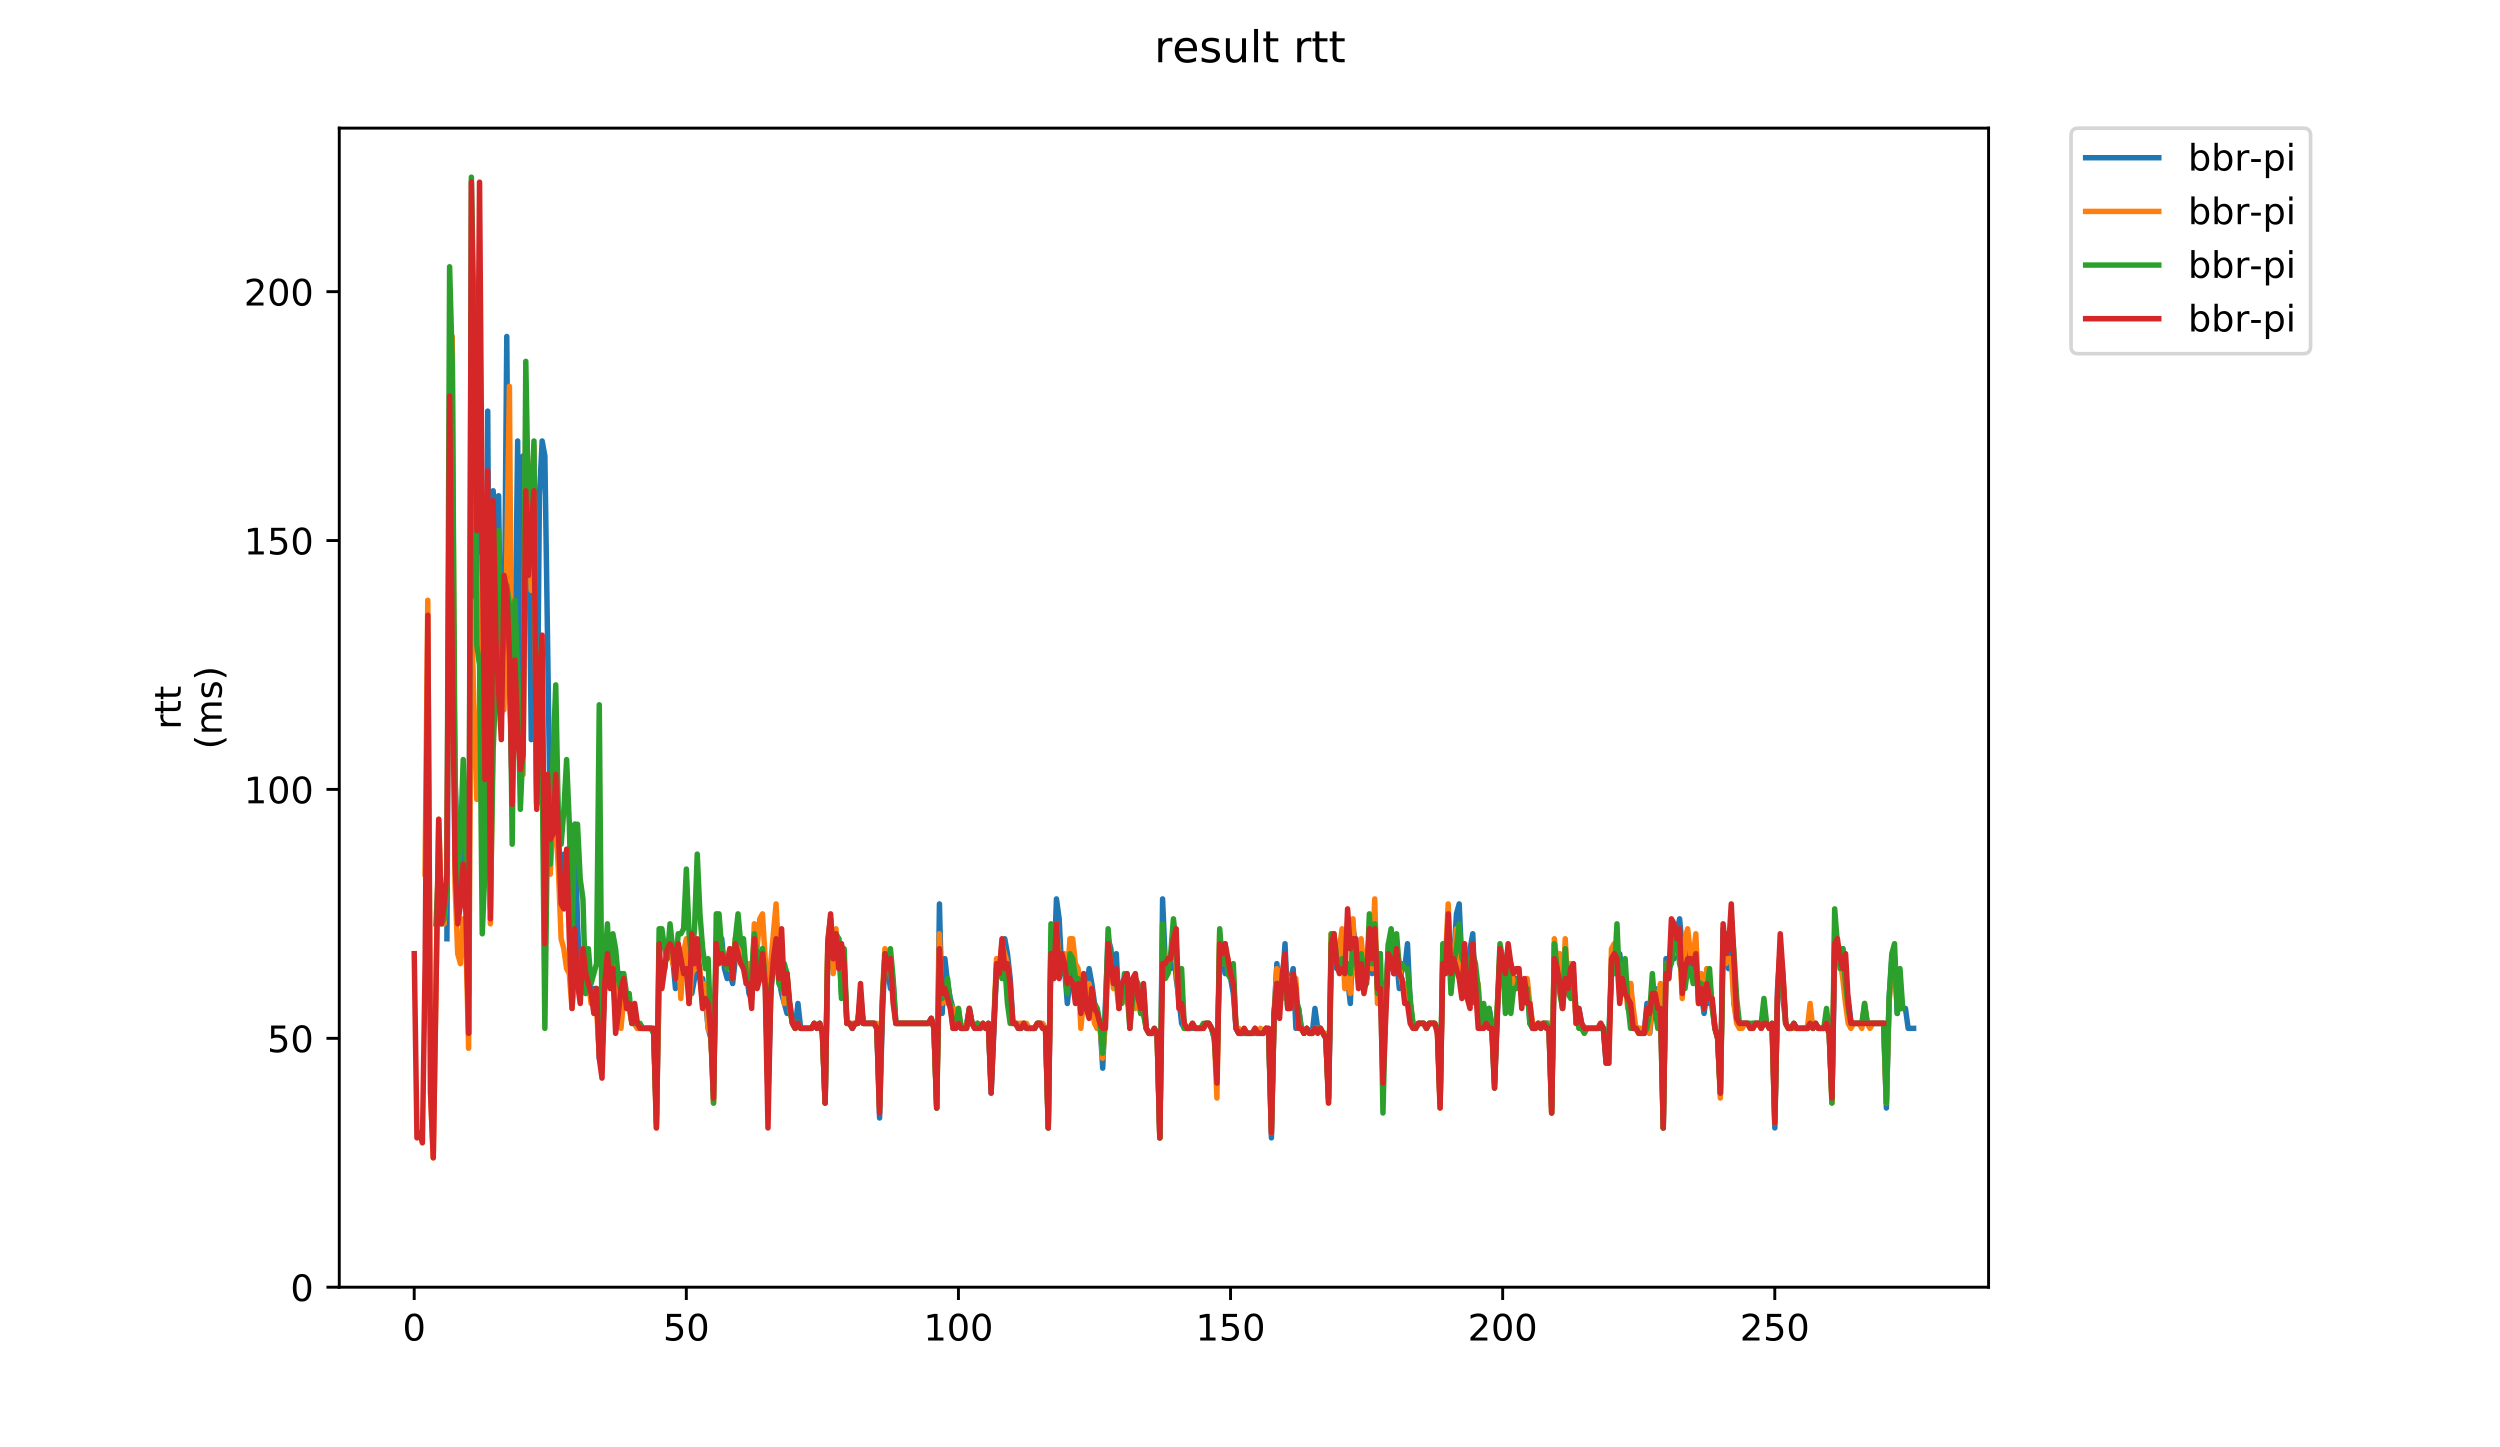 <?xml version="1.0" encoding="utf-8" standalone="no"?>
<!DOCTYPE svg PUBLIC "-//W3C//DTD SVG 1.1//EN"
  "http://www.w3.org/Graphics/SVG/1.1/DTD/svg11.dtd">
<!-- Created with matplotlib (https://matplotlib.org/) -->
<svg height="396pt" version="1.1" viewBox="0 0 684 396" width="684pt" xmlns="http://www.w3.org/2000/svg" xmlns:xlink="http://www.w3.org/1999/xlink">
 <defs>
  <style type="text/css">
*{stroke-linecap:butt;stroke-linejoin:round;}
  </style>
 </defs>
 <g id="figure_1">
  <g id="patch_1">
   <path d="M 0 396 
L 684 396 
L 684 0 
L 0 0 
z
" style="fill:#ffffff;"/>
  </g>
  <g id="axes_1">
   <g id="patch_2">
    <path d="M 92.824 352.174 
L 544.074 352.174 
L 544.074 35.062 
L 92.824 35.062 
z
" style="fill:#ffffff;"/>
   </g>
   <g id="matplotlib.axis_1">
    <g id="xtick_1">
     <g id="line2d_1">
      <defs>
       <path d="M 0 0 
L 0 3.5 
" id="m6b2b9bc049" style="stroke:#000000;stroke-width:0.8;"/>
      </defs>
      <g>
       <use style="stroke:#000000;stroke-width:0.8;" x="113.328" xlink:href="#m6b2b9bc049" y="352.174"/>
      </g>
     </g>
     <g id="text_1">
      <!-- 0 -->
      <defs>
       <path d="M 31.781 66.406 
Q 24.172 66.406 20.328 58.906 
Q 16.5 51.422 16.5 36.375 
Q 16.5 21.391 20.328 13.891 
Q 24.172 6.391 31.781 6.391 
Q 39.453 6.391 43.281 13.891 
Q 47.125 21.391 47.125 36.375 
Q 47.125 51.422 43.281 58.906 
Q 39.453 66.406 31.781 66.406 
z
M 31.781 74.219 
Q 44.047 74.219 50.516 64.516 
Q 56.984 54.828 56.984 36.375 
Q 56.984 17.969 50.516 8.266 
Q 44.047 -1.422 31.781 -1.422 
Q 19.531 -1.422 13.062 8.266 
Q 6.594 17.969 6.594 36.375 
Q 6.594 54.828 13.062 64.516 
Q 19.531 74.219 31.781 74.219 
z
" id="DejaVuSans-48"/>
      </defs>
      <g transform="translate(110.147 366.773)scale(0.1 -0.1)">
       <use xlink:href="#DejaVuSans-48"/>
      </g>
     </g>
    </g>
    <g id="xtick_2">
     <g id="line2d_2">
      <g>
       <use style="stroke:#000000;stroke-width:0.8;" x="187.778" xlink:href="#m6b2b9bc049" y="352.174"/>
      </g>
     </g>
     <g id="text_2">
      <!-- 50 -->
      <defs>
       <path d="M 10.797 72.906 
L 49.516 72.906 
L 49.516 64.594 
L 19.828 64.594 
L 19.828 46.734 
Q 21.969 47.469 24.109 47.828 
Q 26.266 48.188 28.422 48.188 
Q 40.625 48.188 47.75 41.5 
Q 54.891 34.812 54.891 23.391 
Q 54.891 11.625 47.562 5.094 
Q 40.234 -1.422 26.906 -1.422 
Q 22.312 -1.422 17.547 -0.641 
Q 12.797 0.141 7.719 1.703 
L 7.719 11.625 
Q 12.109 9.234 16.797 8.062 
Q 21.484 6.891 26.703 6.891 
Q 35.156 6.891 40.078 11.328 
Q 45.016 15.766 45.016 23.391 
Q 45.016 31 40.078 35.438 
Q 35.156 39.891 26.703 39.891 
Q 22.75 39.891 18.812 39.016 
Q 14.891 38.141 10.797 36.281 
z
" id="DejaVuSans-53"/>
      </defs>
      <g transform="translate(181.416 366.773)scale(0.1 -0.1)">
       <use xlink:href="#DejaVuSans-53"/>
       <use x="63.623" xlink:href="#DejaVuSans-48"/>
      </g>
     </g>
    </g>
    <g id="xtick_3">
     <g id="line2d_3">
      <g>
       <use style="stroke:#000000;stroke-width:0.8;" x="262.229" xlink:href="#m6b2b9bc049" y="352.174"/>
      </g>
     </g>
     <g id="text_3">
      <!-- 100 -->
      <defs>
       <path d="M 12.406 8.297 
L 28.516 8.297 
L 28.516 63.922 
L 10.984 60.406 
L 10.984 69.391 
L 28.422 72.906 
L 38.281 72.906 
L 38.281 8.297 
L 54.391 8.297 
L 54.391 0 
L 12.406 0 
z
" id="DejaVuSans-49"/>
      </defs>
      <g transform="translate(252.685 366.773)scale(0.1 -0.1)">
       <use xlink:href="#DejaVuSans-49"/>
       <use x="63.623" xlink:href="#DejaVuSans-48"/>
       <use x="127.246" xlink:href="#DejaVuSans-48"/>
      </g>
     </g>
    </g>
    <g id="xtick_4">
     <g id="line2d_4">
      <g>
       <use style="stroke:#000000;stroke-width:0.8;" x="336.68" xlink:href="#m6b2b9bc049" y="352.174"/>
      </g>
     </g>
     <g id="text_4">
      <!-- 150 -->
      <g transform="translate(327.136 366.773)scale(0.1 -0.1)">
       <use xlink:href="#DejaVuSans-49"/>
       <use x="63.623" xlink:href="#DejaVuSans-53"/>
       <use x="127.246" xlink:href="#DejaVuSans-48"/>
      </g>
     </g>
    </g>
    <g id="xtick_5">
     <g id="line2d_5">
      <g>
       <use style="stroke:#000000;stroke-width:0.8;" x="411.13" xlink:href="#m6b2b9bc049" y="352.174"/>
      </g>
     </g>
     <g id="text_5">
      <!-- 200 -->
      <defs>
       <path d="M 19.188 8.297 
L 53.609 8.297 
L 53.609 0 
L 7.328 0 
L 7.328 8.297 
Q 12.938 14.109 22.625 23.891 
Q 32.328 33.688 34.812 36.531 
Q 39.547 41.844 41.422 45.531 
Q 43.312 49.219 43.312 52.781 
Q 43.312 58.594 39.234 62.25 
Q 35.156 65.922 28.609 65.922 
Q 23.969 65.922 18.812 64.312 
Q 13.672 62.703 7.812 59.422 
L 7.812 69.391 
Q 13.766 71.781 18.938 73 
Q 24.125 74.219 28.422 74.219 
Q 39.75 74.219 46.484 68.547 
Q 53.219 62.891 53.219 53.422 
Q 53.219 48.922 51.531 44.891 
Q 49.859 40.875 45.406 35.406 
Q 44.188 33.984 37.641 27.219 
Q 31.109 20.453 19.188 8.297 
z
" id="DejaVuSans-50"/>
      </defs>
      <g transform="translate(401.586 366.773)scale(0.1 -0.1)">
       <use xlink:href="#DejaVuSans-50"/>
       <use x="63.623" xlink:href="#DejaVuSans-48"/>
       <use x="127.246" xlink:href="#DejaVuSans-48"/>
      </g>
     </g>
    </g>
    <g id="xtick_6">
     <g id="line2d_6">
      <g>
       <use style="stroke:#000000;stroke-width:0.8;" x="485.581" xlink:href="#m6b2b9bc049" y="352.174"/>
      </g>
     </g>
     <g id="text_6">
      <!-- 250 -->
      <g transform="translate(476.037 366.773)scale(0.1 -0.1)">
       <use xlink:href="#DejaVuSans-50"/>
       <use x="63.623" xlink:href="#DejaVuSans-53"/>
       <use x="127.246" xlink:href="#DejaVuSans-48"/>
      </g>
     </g>
    </g>
   </g>
   <g id="matplotlib.axis_2">
    <g id="ytick_1">
     <g id="line2d_7">
      <defs>
       <path d="M 0 0 
L -3.5 0 
" id="m2b7664b785" style="stroke:#000000;stroke-width:0.8;"/>
      </defs>
      <g>
       <use style="stroke:#000000;stroke-width:0.8;" x="92.824" xlink:href="#m2b7664b785" y="352.174"/>
      </g>
     </g>
     <g id="text_7">
      <!-- 0 -->
      <g transform="translate(79.461 355.973)scale(0.1 -0.1)">
       <use xlink:href="#DejaVuSans-48"/>
      </g>
     </g>
    </g>
    <g id="ytick_2">
     <g id="line2d_8">
      <g>
       <use style="stroke:#000000;stroke-width:0.8;" x="92.824" xlink:href="#m2b7664b785" y="284.081"/>
      </g>
     </g>
     <g id="text_8">
      <!-- 50 -->
      <g transform="translate(73.099 287.88)scale(0.1 -0.1)">
       <use xlink:href="#DejaVuSans-53"/>
       <use x="63.623" xlink:href="#DejaVuSans-48"/>
      </g>
     </g>
    </g>
    <g id="ytick_3">
     <g id="line2d_9">
      <g>
       <use style="stroke:#000000;stroke-width:0.8;" x="92.824" xlink:href="#m2b7664b785" y="215.987"/>
      </g>
     </g>
     <g id="text_9">
      <!-- 100 -->
      <g transform="translate(66.736 219.786)scale(0.1 -0.1)">
       <use xlink:href="#DejaVuSans-49"/>
       <use x="63.623" xlink:href="#DejaVuSans-48"/>
       <use x="127.246" xlink:href="#DejaVuSans-48"/>
      </g>
     </g>
    </g>
    <g id="ytick_4">
     <g id="line2d_10">
      <g>
       <use style="stroke:#000000;stroke-width:0.8;" x="92.824" xlink:href="#m2b7664b785" y="147.894"/>
      </g>
     </g>
     <g id="text_10">
      <!-- 150 -->
      <g transform="translate(66.736 151.693)scale(0.1 -0.1)">
       <use xlink:href="#DejaVuSans-49"/>
       <use x="63.623" xlink:href="#DejaVuSans-53"/>
       <use x="127.246" xlink:href="#DejaVuSans-48"/>
      </g>
     </g>
    </g>
    <g id="ytick_5">
     <g id="line2d_11">
      <g>
       <use style="stroke:#000000;stroke-width:0.8;" x="92.824" xlink:href="#m2b7664b785" y="79.8"/>
      </g>
     </g>
     <g id="text_11">
      <!-- 200 -->
      <g transform="translate(66.736 83.599)scale(0.1 -0.1)">
       <use xlink:href="#DejaVuSans-50"/>
       <use x="63.623" xlink:href="#DejaVuSans-48"/>
       <use x="127.246" xlink:href="#DejaVuSans-48"/>
      </g>
     </g>
    </g>
    <g id="text_12">
     <!-- rtt -->
     <defs>
      <path d="M 41.109 46.297 
Q 39.594 47.172 37.812 47.578 
Q 36.031 48 33.891 48 
Q 26.266 48 22.188 43.047 
Q 18.109 38.094 18.109 28.812 
L 18.109 0 
L 9.078 0 
L 9.078 54.688 
L 18.109 54.688 
L 18.109 46.188 
Q 20.953 51.172 25.484 53.578 
Q 30.031 56 36.531 56 
Q 37.453 56 38.578 55.875 
Q 39.703 55.766 41.062 55.516 
z
" id="DejaVuSans-114"/>
      <path d="M 18.312 70.219 
L 18.312 54.688 
L 36.812 54.688 
L 36.812 47.703 
L 18.312 47.703 
L 18.312 18.016 
Q 18.312 11.328 20.141 9.422 
Q 21.969 7.516 27.594 7.516 
L 36.812 7.516 
L 36.812 0 
L 27.594 0 
Q 17.188 0 13.234 3.875 
Q 9.281 7.766 9.281 18.016 
L 9.281 47.703 
L 2.688 47.703 
L 2.688 54.688 
L 9.281 54.688 
L 9.281 70.219 
z
" id="DejaVuSans-116"/>
     </defs>
     <g transform="translate(49.459 199.594)rotate(-90)scale(0.1 -0.1)">
      <use xlink:href="#DejaVuSans-114"/>
      <use x="41.113" xlink:href="#DejaVuSans-116"/>
      <use x="80.322" xlink:href="#DejaVuSans-116"/>
     </g>
     <!-- (ms) -->
     <defs>
      <path d="M 31 75.875 
Q 24.469 64.656 21.281 53.656 
Q 18.109 42.672 18.109 31.391 
Q 18.109 20.125 21.312 9.062 
Q 24.516 -2 31 -13.188 
L 23.188 -13.188 
Q 15.875 -1.703 12.234 9.375 
Q 8.594 20.453 8.594 31.391 
Q 8.594 42.281 12.203 53.312 
Q 15.828 64.359 23.188 75.875 
z
" id="DejaVuSans-40"/>
      <path d="M 52 44.188 
Q 55.375 50.25 60.062 53.125 
Q 64.75 56 71.094 56 
Q 79.641 56 84.281 50.016 
Q 88.922 44.047 88.922 33.016 
L 88.922 0 
L 79.891 0 
L 79.891 32.719 
Q 79.891 40.578 77.094 44.375 
Q 74.312 48.188 68.609 48.188 
Q 61.625 48.188 57.562 43.547 
Q 53.516 38.922 53.516 30.906 
L 53.516 0 
L 44.484 0 
L 44.484 32.719 
Q 44.484 40.625 41.703 44.406 
Q 38.922 48.188 33.109 48.188 
Q 26.219 48.188 22.156 43.531 
Q 18.109 38.875 18.109 30.906 
L 18.109 0 
L 9.078 0 
L 9.078 54.688 
L 18.109 54.688 
L 18.109 46.188 
Q 21.188 51.219 25.484 53.609 
Q 29.781 56 35.688 56 
Q 41.656 56 45.828 52.969 
Q 50 49.953 52 44.188 
z
" id="DejaVuSans-109"/>
      <path d="M 44.281 53.078 
L 44.281 44.578 
Q 40.484 46.531 36.375 47.5 
Q 32.281 48.484 27.875 48.484 
Q 21.188 48.484 17.844 46.438 
Q 14.5 44.391 14.5 40.281 
Q 14.5 37.156 16.891 35.375 
Q 19.281 33.594 26.516 31.984 
L 29.594 31.297 
Q 39.156 29.25 43.188 25.516 
Q 47.219 21.781 47.219 15.094 
Q 47.219 7.469 41.188 3.016 
Q 35.156 -1.422 24.609 -1.422 
Q 20.219 -1.422 15.453 -0.562 
Q 10.688 0.297 5.422 2 
L 5.422 11.281 
Q 10.406 8.688 15.234 7.391 
Q 20.062 6.109 24.812 6.109 
Q 31.156 6.109 34.562 8.281 
Q 37.984 10.453 37.984 14.406 
Q 37.984 18.062 35.516 20.016 
Q 33.062 21.969 24.703 23.781 
L 21.578 24.516 
Q 13.234 26.266 9.516 29.906 
Q 5.812 33.547 5.812 39.891 
Q 5.812 47.609 11.281 51.797 
Q 16.75 56 26.812 56 
Q 31.781 56 36.172 55.266 
Q 40.578 54.547 44.281 53.078 
z
" id="DejaVuSans-115"/>
      <path d="M 8.016 75.875 
L 15.828 75.875 
Q 23.141 64.359 26.781 53.312 
Q 30.422 42.281 30.422 31.391 
Q 30.422 20.453 26.781 9.375 
Q 23.141 -1.703 15.828 -13.188 
L 8.016 -13.188 
Q 14.5 -2 17.703 9.062 
Q 20.906 20.125 20.906 31.391 
Q 20.906 42.672 17.703 53.656 
Q 14.5 64.656 8.016 75.875 
z
" id="DejaVuSans-41"/>
     </defs>
     <g transform="translate(60.657 204.995)rotate(-90)scale(0.1 -0.1)">
      <use xlink:href="#DejaVuSans-40"/>
      <use x="39.014" xlink:href="#DejaVuSans-109"/>
      <use x="136.426" xlink:href="#DejaVuSans-115"/>
      <use x="188.525" xlink:href="#DejaVuSans-41"/>
     </g>
    </g>
   </g>
   <g id="line2d_12">
    <path clip-path="url(#pb499c73739)" d="M 122.274 256.843 
L 123.018 127.465 
L 123.763 146.532 
L 124.507 213.263 
L 125.252 239.139 
L 125.996 244.586 
L 126.741 224.158 
L 127.485 230.968 
L 128.23 282.719 
L 128.974 89.333 
L 129.719 150.617 
L 130.463 172.407 
L 131.208 111.123 
L 131.952 211.901 
L 132.697 211.901 
L 133.441 112.485 
L 134.186 239.139 
L 134.93 134.275 
L 135.675 145.17 
L 136.419 135.637 
L 137.164 195.559 
L 137.908 180.578 
L 138.653 92.057 
L 139.397 186.026 
L 140.142 215.987 
L 140.886 180.578 
L 141.631 120.656 
L 142.375 196.921 
L 143.12 124.742 
L 143.864 139.722 
L 144.609 136.999 
L 145.353 202.368 
L 146.098 134.275 
L 146.843 220.073 
L 147.587 135.637 
L 148.332 120.656 
L 149.076 124.742 
L 150.565 226.882 
L 151.31 224.158 
L 152.054 199.645 
L 152.799 230.968 
L 153.543 240.501 
L 154.288 233.691 
L 155.032 239.139 
L 155.777 237.777 
L 156.521 262.291 
L 157.266 225.52 
L 158.01 252.758 
L 158.755 269.1 
L 159.499 270.462 
L 160.244 270.462 
L 160.988 266.376 
L 161.733 273.186 
L 162.477 270.462 
L 163.222 270.462 
L 163.966 289.528 
L 164.711 288.166 
L 165.455 269.1 
L 166.2 260.929 
L 166.944 269.1 
L 167.689 267.738 
L 168.433 277.271 
L 169.178 267.738 
L 169.922 266.376 
L 170.667 269.1 
L 171.411 275.909 
L 172.156 274.548 
L 172.9 279.995 
L 173.645 279.995 
L 174.389 281.357 
L 178.112 281.357 
L 178.856 282.719 
L 179.601 307.232 
L 180.345 269.1 
L 181.09 263.653 
L 181.834 265.014 
L 182.579 258.205 
L 183.323 258.205 
L 184.068 262.291 
L 184.812 270.462 
L 185.557 269.1 
L 186.301 266.376 
L 187.046 259.567 
L 187.79 259.567 
L 188.535 263.653 
L 189.279 271.824 
L 190.024 267.738 
L 190.768 266.376 
L 191.513 267.738 
L 192.257 267.738 
L 193.002 273.186 
L 193.746 281.357 
L 194.491 284.081 
L 195.235 296.337 
L 195.98 258.205 
L 196.724 260.929 
L 197.469 256.843 
L 198.213 265.014 
L 198.958 267.738 
L 199.702 266.376 
L 200.447 269.1 
L 201.191 262.291 
L 201.936 256.843 
L 203.425 265.014 
L 204.169 265.014 
L 204.914 271.824 
L 205.658 273.186 
L 206.403 258.205 
L 207.147 260.929 
L 207.892 260.929 
L 208.637 259.567 
L 209.381 263.653 
L 210.126 300.423 
L 210.87 273.186 
L 211.615 258.205 
L 212.359 254.119 
L 213.104 267.738 
L 213.848 271.824 
L 215.337 277.271 
L 216.082 274.548 
L 216.826 279.995 
L 217.571 281.357 
L 218.315 274.548 
L 219.06 281.357 
L 222.038 281.357 
L 222.782 279.995 
L 223.527 281.357 
L 224.271 279.995 
L 225.016 282.719 
L 225.76 301.785 
L 226.505 260.929 
L 227.249 256.843 
L 227.994 265.014 
L 228.738 259.567 
L 229.483 256.843 
L 230.227 271.824 
L 230.972 265.014 
L 231.716 279.995 
L 232.461 279.995 
L 233.205 281.357 
L 233.95 279.995 
L 234.694 279.995 
L 235.439 271.824 
L 236.183 279.995 
L 239.161 279.995 
L 239.906 281.357 
L 240.65 305.871 
L 241.395 278.633 
L 242.139 260.929 
L 242.884 265.014 
L 243.628 270.462 
L 244.373 269.1 
L 245.117 279.995 
L 254.051 279.995 
L 254.796 278.633 
L 255.54 281.357 
L 256.285 303.147 
L 257.029 247.31 
L 257.774 277.271 
L 258.518 262.291 
L 259.263 269.1 
L 260.007 273.186 
L 260.752 275.909 
L 261.496 279.995 
L 262.241 279.995 
L 262.985 281.357 
L 263.73 281.357 
L 264.474 279.995 
L 265.219 275.909 
L 265.963 279.995 
L 266.708 281.357 
L 267.452 279.995 
L 268.197 281.357 
L 268.941 279.995 
L 269.686 281.357 
L 270.431 279.995 
L 271.175 299.061 
L 272.664 265.014 
L 273.409 265.014 
L 274.153 259.567 
L 274.898 256.843 
L 275.642 260.929 
L 276.387 267.738 
L 277.131 279.995 
L 277.876 279.995 
L 278.62 281.357 
L 279.365 281.357 
L 280.109 279.995 
L 280.854 281.357 
L 283.087 281.357 
L 283.832 279.995 
L 284.576 279.995 
L 285.321 281.357 
L 286.065 281.357 
L 286.81 308.594 
L 287.554 256.843 
L 288.299 266.376 
L 289.043 245.948 
L 289.788 251.396 
L 290.532 266.376 
L 291.277 265.014 
L 292.021 274.548 
L 292.766 267.738 
L 293.51 266.376 
L 294.255 266.376 
L 294.999 270.462 
L 295.744 271.824 
L 296.488 270.462 
L 297.233 270.462 
L 297.977 265.014 
L 298.722 269.1 
L 299.466 274.548 
L 300.211 281.357 
L 300.955 279.995 
L 301.7 292.252 
L 303.189 256.843 
L 303.933 259.567 
L 304.678 267.738 
L 305.422 260.929 
L 306.167 275.909 
L 306.911 269.1 
L 307.656 269.1 
L 308.4 267.738 
L 309.145 275.909 
L 309.889 274.548 
L 310.634 269.1 
L 312.123 277.271 
L 312.867 270.462 
L 313.612 281.357 
L 314.356 282.719 
L 316.59 282.719 
L 317.334 311.318 
L 318.079 245.948 
L 318.823 263.653 
L 319.568 263.653 
L 320.312 265.014 
L 321.057 256.843 
L 321.801 267.738 
L 322.546 273.186 
L 323.29 279.995 
L 324.035 281.357 
L 329.246 281.357 
L 329.991 279.995 
L 330.735 279.995 
L 331.48 281.357 
L 332.225 284.081 
L 332.969 289.528 
L 333.714 262.291 
L 334.458 260.929 
L 335.203 266.376 
L 335.947 266.376 
L 336.692 267.738 
L 337.436 271.824 
L 338.181 281.357 
L 338.925 282.719 
L 342.648 282.719 
L 343.392 281.357 
L 344.137 282.719 
L 345.626 282.719 
L 346.37 281.357 
L 347.115 282.719 
L 347.859 311.318 
L 348.604 277.271 
L 349.348 263.653 
L 350.093 271.824 
L 350.837 269.1 
L 351.582 258.205 
L 352.326 275.909 
L 353.071 267.738 
L 353.815 265.014 
L 354.56 281.357 
L 355.304 275.909 
L 356.049 281.357 
L 356.793 282.719 
L 357.538 281.357 
L 358.282 282.719 
L 359.027 282.719 
L 359.771 275.909 
L 360.516 281.357 
L 361.26 281.357 
L 362.749 284.081 
L 363.494 300.423 
L 364.238 263.653 
L 364.983 260.929 
L 365.727 265.014 
L 366.472 260.929 
L 367.216 258.205 
L 367.961 262.291 
L 368.705 267.738 
L 369.45 274.548 
L 370.194 254.119 
L 370.939 258.205 
L 371.683 267.738 
L 372.428 262.291 
L 373.172 269.1 
L 373.917 266.376 
L 374.661 255.481 
L 375.406 266.376 
L 376.15 255.481 
L 376.895 269.1 
L 377.639 260.929 
L 378.384 292.252 
L 379.128 273.186 
L 379.873 258.205 
L 380.617 256.843 
L 381.362 266.376 
L 382.106 262.291 
L 382.851 270.462 
L 383.595 265.014 
L 384.34 265.014 
L 385.084 258.205 
L 385.829 274.548 
L 386.573 279.995 
L 387.318 281.357 
L 388.062 279.995 
L 389.551 279.995 
L 390.296 281.357 
L 391.04 279.995 
L 392.529 279.995 
L 393.274 281.357 
L 394.018 301.785 
L 394.763 260.929 
L 395.508 265.014 
L 396.252 251.396 
L 396.997 265.014 
L 397.741 262.291 
L 398.486 250.034 
L 399.23 247.31 
L 399.975 263.653 
L 400.719 265.014 
L 401.464 271.824 
L 402.208 259.567 
L 402.953 255.481 
L 403.697 274.548 
L 404.442 274.548 
L 405.186 279.995 
L 406.675 279.995 
L 407.42 275.909 
L 408.164 279.995 
L 408.909 296.337 
L 409.653 277.271 
L 410.398 262.291 
L 411.142 262.291 
L 411.887 274.548 
L 412.631 263.653 
L 413.376 263.653 
L 414.12 269.1 
L 414.865 267.738 
L 415.609 269.1 
L 416.354 271.824 
L 417.843 269.1 
L 418.587 279.995 
L 419.332 281.357 
L 420.076 281.357 
L 420.821 279.995 
L 421.565 281.357 
L 422.31 279.995 
L 423.799 279.995 
L 424.543 303.147 
L 425.288 258.205 
L 426.032 263.653 
L 426.777 262.291 
L 427.521 274.548 
L 428.266 263.653 
L 429.01 270.462 
L 429.755 265.014 
L 430.499 266.376 
L 431.244 279.995 
L 431.988 275.909 
L 432.733 279.995 
L 433.477 281.357 
L 437.2 281.357 
L 437.944 279.995 
L 438.689 281.357 
L 439.433 290.89 
L 440.178 284.081 
L 440.922 266.376 
L 441.667 262.291 
L 442.411 260.929 
L 443.156 260.929 
L 443.9 266.376 
L 444.645 266.376 
L 445.389 274.548 
L 446.134 269.1 
L 446.878 281.357 
L 448.367 281.357 
L 449.112 282.719 
L 449.856 282.719 
L 450.601 274.548 
L 451.345 282.719 
L 452.09 275.909 
L 452.834 270.462 
L 453.579 273.186 
L 454.323 271.824 
L 455.068 308.594 
L 455.812 262.291 
L 456.557 267.738 
L 457.302 260.929 
L 458.046 262.291 
L 458.791 255.481 
L 459.535 251.396 
L 460.28 259.567 
L 461.024 263.653 
L 461.769 256.843 
L 462.513 266.376 
L 463.258 262.291 
L 464.002 262.291 
L 464.747 274.548 
L 465.491 271.824 
L 466.236 277.271 
L 466.98 271.824 
L 467.725 274.548 
L 468.469 274.548 
L 469.214 281.357 
L 469.958 284.081 
L 470.703 299.061 
L 471.447 254.119 
L 472.192 263.653 
L 472.936 265.014 
L 473.681 256.843 
L 474.425 274.548 
L 475.17 278.633 
L 475.914 279.995 
L 478.148 279.995 
L 478.892 281.357 
L 479.637 279.995 
L 481.126 279.995 
L 481.87 281.357 
L 482.615 279.995 
L 483.359 279.995 
L 484.104 281.357 
L 484.848 279.995 
L 485.593 308.594 
L 486.337 270.462 
L 487.082 259.567 
L 487.826 273.186 
L 488.571 279.995 
L 489.315 281.357 
L 490.06 281.357 
L 490.804 279.995 
L 491.549 281.357 
L 494.527 281.357 
L 495.271 279.995 
L 496.016 281.357 
L 496.76 279.995 
L 497.505 281.357 
L 498.994 281.357 
L 499.738 279.995 
L 500.483 282.719 
L 501.227 300.423 
L 501.972 260.929 
L 502.716 259.567 
L 503.461 262.291 
L 504.205 259.567 
L 504.95 270.462 
L 505.694 273.186 
L 506.439 279.995 
L 509.417 279.995 
L 510.161 275.909 
L 510.906 279.995 
L 515.373 279.995 
L 516.117 303.147 
L 516.862 273.186 
L 517.606 262.291 
L 518.351 262.291 
L 519.096 277.271 
L 519.84 270.462 
L 520.585 275.909 
L 521.329 275.909 
L 522.074 281.357 
L 523.563 281.357 
L 523.563 281.357 
" style="fill:none;stroke:#1f77b4;stroke-linecap:square;stroke-width:1.5;"/>
   </g>
   <g id="line2d_13">
    <path clip-path="url(#pb499c73739)" d="M 116.295 239.139 
L 117.04 164.236 
L 117.784 299.061 
L 118.529 316.766 
L 120.018 224.158 
L 120.762 245.948 
L 121.507 252.758 
L 122.251 240.501 
L 122.996 147.894 
L 123.74 92.057 
L 124.485 241.863 
L 125.229 260.929 
L 125.974 263.653 
L 126.719 251.396 
L 127.463 256.843 
L 128.208 286.804 
L 128.952 164.236 
L 129.697 194.197 
L 130.441 218.711 
L 131.186 196.921 
L 131.93 151.979 
L 132.675 214.625 
L 133.419 195.559 
L 134.164 252.758 
L 134.908 195.559 
L 135.653 180.578 
L 136.397 179.217 
L 137.142 183.302 
L 137.886 194.197 
L 138.631 154.703 
L 139.375 105.676 
L 140.12 211.901 
L 140.864 181.94 
L 141.609 190.112 
L 142.353 210.54 
L 143.098 211.901 
L 143.842 116.57 
L 144.587 130.189 
L 145.331 161.512 
L 146.076 122.018 
L 146.82 220.073 
L 147.565 184.664 
L 148.309 186.026 
L 149.054 266.376 
L 149.798 215.987 
L 150.543 239.139 
L 151.287 224.158 
L 152.032 224.158 
L 152.776 237.777 
L 153.521 256.843 
L 154.265 259.567 
L 155.01 265.014 
L 155.754 266.376 
L 156.499 275.909 
L 157.243 267.738 
L 157.988 267.738 
L 158.732 269.1 
L 159.477 265.014 
L 160.221 271.824 
L 160.966 267.738 
L 161.71 274.548 
L 162.455 271.824 
L 163.199 275.909 
L 163.944 288.166 
L 164.688 288.166 
L 165.433 267.738 
L 166.177 259.567 
L 166.922 266.376 
L 167.666 262.291 
L 168.411 267.738 
L 169.155 270.462 
L 169.9 281.357 
L 170.644 273.186 
L 171.389 275.909 
L 172.133 275.909 
L 172.878 279.995 
L 173.622 279.995 
L 174.367 281.357 
L 178.834 281.357 
L 179.578 308.594 
L 180.323 267.738 
L 181.812 265.014 
L 182.556 258.205 
L 183.301 256.843 
L 184.045 263.653 
L 184.79 265.014 
L 185.534 258.205 
L 186.279 273.186 
L 187.023 260.929 
L 187.768 256.843 
L 188.513 274.548 
L 189.257 266.376 
L 190.002 265.014 
L 190.746 262.291 
L 191.491 265.014 
L 192.235 275.909 
L 192.98 269.1 
L 193.724 281.357 
L 194.469 282.719 
L 195.213 301.785 
L 195.958 256.843 
L 196.702 262.291 
L 197.447 259.567 
L 198.191 262.291 
L 198.936 263.653 
L 199.68 259.567 
L 200.425 265.014 
L 201.169 256.843 
L 201.914 259.567 
L 202.658 260.929 
L 203.403 260.929 
L 204.147 269.1 
L 204.892 263.653 
L 205.636 271.824 
L 206.381 252.758 
L 207.125 259.567 
L 207.87 251.396 
L 208.614 250.034 
L 209.359 262.291 
L 210.103 299.061 
L 210.848 263.653 
L 212.337 247.31 
L 213.081 262.291 
L 213.826 263.653 
L 214.57 274.548 
L 215.315 266.376 
L 216.059 275.909 
L 216.804 279.995 
L 217.548 281.357 
L 218.293 279.995 
L 219.037 281.357 
L 222.015 281.357 
L 222.76 279.995 
L 223.504 281.357 
L 224.249 279.995 
L 224.993 282.719 
L 225.738 301.785 
L 226.482 256.843 
L 227.227 251.396 
L 227.971 266.376 
L 228.716 254.119 
L 229.46 263.653 
L 230.205 258.205 
L 230.949 265.014 
L 231.694 279.995 
L 234.672 279.995 
L 235.416 273.186 
L 236.161 279.995 
L 239.883 279.995 
L 240.628 303.147 
L 241.372 273.186 
L 242.117 259.567 
L 242.861 260.929 
L 243.606 263.653 
L 244.35 273.186 
L 245.095 279.995 
L 254.029 279.995 
L 254.774 278.633 
L 255.518 281.357 
L 256.263 303.147 
L 257.007 255.481 
L 257.752 274.548 
L 258.496 270.462 
L 259.241 274.548 
L 259.985 274.548 
L 260.73 275.909 
L 261.474 279.995 
L 262.219 275.909 
L 262.963 281.357 
L 263.708 281.357 
L 264.452 279.995 
L 265.941 279.995 
L 266.686 281.357 
L 267.43 279.995 
L 268.175 281.357 
L 268.919 279.995 
L 269.664 281.357 
L 270.408 279.995 
L 271.153 296.337 
L 272.642 262.291 
L 273.386 265.014 
L 274.131 258.205 
L 275.62 263.653 
L 276.364 270.462 
L 277.109 279.995 
L 280.831 279.995 
L 281.576 281.357 
L 283.065 281.357 
L 283.809 279.995 
L 285.298 279.995 
L 286.043 281.357 
L 286.787 308.594 
L 287.532 258.205 
L 288.276 267.738 
L 289.021 252.758 
L 289.765 262.291 
L 290.51 260.929 
L 291.254 260.929 
L 291.999 267.738 
L 292.743 256.843 
L 293.488 256.843 
L 294.232 263.653 
L 294.977 265.014 
L 295.721 281.357 
L 296.466 273.186 
L 297.21 273.186 
L 297.955 269.1 
L 298.699 273.186 
L 299.444 279.995 
L 300.188 281.357 
L 300.933 279.995 
L 301.677 289.528 
L 302.422 279.995 
L 303.166 262.291 
L 303.911 265.014 
L 304.655 270.462 
L 305.4 269.1 
L 306.144 275.909 
L 306.889 270.462 
L 307.633 271.824 
L 308.378 274.548 
L 309.122 274.548 
L 309.867 271.824 
L 310.611 275.909 
L 311.356 273.186 
L 312.101 277.271 
L 312.845 277.271 
L 313.59 281.357 
L 314.334 282.719 
L 316.568 282.719 
L 317.312 311.318 
L 318.057 258.205 
L 318.801 262.291 
L 319.546 263.653 
L 320.29 262.291 
L 321.035 259.567 
L 321.779 263.653 
L 322.524 274.548 
L 323.268 273.186 
L 324.013 281.357 
L 325.502 281.357 
L 326.246 279.995 
L 326.991 281.357 
L 329.224 281.357 
L 329.969 279.995 
L 330.713 279.995 
L 332.202 282.719 
L 332.947 300.423 
L 333.691 255.481 
L 334.436 263.653 
L 335.18 262.291 
L 335.925 262.291 
L 336.669 266.376 
L 337.414 266.376 
L 338.158 281.357 
L 338.903 281.357 
L 339.647 282.719 
L 340.392 281.357 
L 341.136 282.719 
L 342.625 282.719 
L 343.37 281.357 
L 344.114 282.719 
L 344.859 281.357 
L 345.603 282.719 
L 346.348 281.357 
L 347.092 281.357 
L 347.837 309.956 
L 348.581 278.633 
L 349.326 265.014 
L 350.07 266.376 
L 350.815 273.186 
L 351.559 265.014 
L 352.304 270.462 
L 353.048 267.738 
L 353.793 269.1 
L 354.537 267.738 
L 355.282 281.357 
L 356.026 281.357 
L 356.771 282.719 
L 357.515 281.357 
L 358.26 282.719 
L 359.004 282.719 
L 359.749 281.357 
L 361.238 281.357 
L 361.982 282.719 
L 362.727 282.719 
L 363.471 301.785 
L 364.216 255.481 
L 364.96 256.843 
L 365.705 263.653 
L 366.449 259.567 
L 367.194 254.119 
L 367.938 270.462 
L 368.683 265.014 
L 369.427 271.824 
L 370.172 251.396 
L 370.916 265.014 
L 371.661 269.1 
L 372.405 256.843 
L 373.15 265.014 
L 373.895 267.738 
L 374.639 259.567 
L 375.384 265.014 
L 376.128 245.948 
L 376.873 274.548 
L 377.617 267.738 
L 378.362 284.081 
L 379.106 274.548 
L 379.851 259.567 
L 380.595 256.843 
L 381.34 265.014 
L 382.084 258.205 
L 383.573 269.1 
L 385.062 269.1 
L 386.551 279.995 
L 387.296 281.357 
L 388.04 279.995 
L 389.529 279.995 
L 390.274 281.357 
L 391.018 279.995 
L 392.507 279.995 
L 393.252 281.357 
L 393.996 303.147 
L 394.741 260.929 
L 395.485 262.291 
L 396.23 247.31 
L 396.974 267.738 
L 397.719 265.014 
L 398.463 254.119 
L 399.208 262.291 
L 399.952 266.376 
L 400.697 260.929 
L 401.441 269.1 
L 402.93 260.929 
L 403.675 271.824 
L 404.419 269.1 
L 405.164 279.995 
L 406.653 279.995 
L 407.397 281.357 
L 408.142 279.995 
L 408.886 294.976 
L 409.631 275.909 
L 410.375 262.291 
L 411.12 263.653 
L 411.864 266.376 
L 412.609 259.567 
L 413.353 265.014 
L 414.098 269.1 
L 414.842 270.462 
L 415.587 267.738 
L 417.076 270.462 
L 417.82 267.738 
L 418.565 274.548 
L 419.309 279.995 
L 420.054 281.357 
L 420.798 279.995 
L 423.776 279.995 
L 424.521 304.509 
L 425.265 256.843 
L 426.01 263.653 
L 426.754 260.929 
L 427.499 275.909 
L 428.243 256.843 
L 428.988 270.462 
L 429.732 263.653 
L 430.477 267.738 
L 431.221 279.995 
L 432.71 279.995 
L 433.455 281.357 
L 437.178 281.357 
L 437.922 279.995 
L 438.667 281.357 
L 439.411 288.166 
L 440.156 290.89 
L 440.9 259.567 
L 441.645 258.205 
L 442.389 260.929 
L 443.878 269.1 
L 444.623 269.1 
L 445.367 275.909 
L 446.112 269.1 
L 446.856 275.909 
L 447.601 281.357 
L 449.09 281.357 
L 449.834 282.719 
L 450.579 281.357 
L 451.323 282.719 
L 452.068 270.462 
L 453.557 273.186 
L 454.301 269.1 
L 455.046 308.594 
L 455.79 263.653 
L 456.535 263.653 
L 457.279 260.929 
L 458.024 260.929 
L 458.768 255.481 
L 459.513 258.205 
L 460.257 273.186 
L 461.002 256.843 
L 461.746 254.119 
L 462.491 260.929 
L 463.235 262.291 
L 463.98 255.481 
L 464.724 274.548 
L 465.469 266.376 
L 466.213 275.909 
L 466.958 265.014 
L 467.702 269.1 
L 468.447 274.548 
L 469.191 281.357 
L 469.936 284.081 
L 470.68 300.423 
L 471.425 258.205 
L 472.169 263.653 
L 472.914 262.291 
L 473.658 262.291 
L 474.403 274.548 
L 475.147 279.995 
L 475.892 281.357 
L 476.636 281.357 
L 477.381 279.995 
L 478.125 279.995 
L 478.87 281.357 
L 479.614 281.357 
L 480.359 279.995 
L 481.103 279.995 
L 481.848 281.357 
L 482.592 279.995 
L 483.337 279.995 
L 484.081 281.357 
L 484.826 281.357 
L 485.57 307.232 
L 486.315 273.186 
L 487.059 259.567 
L 487.804 266.376 
L 488.548 279.995 
L 489.293 281.357 
L 494.504 281.357 
L 495.249 274.548 
L 495.993 281.357 
L 496.738 279.995 
L 497.482 281.357 
L 499.716 281.357 
L 500.461 282.719 
L 501.205 301.785 
L 501.95 255.481 
L 502.694 258.205 
L 503.439 262.291 
L 504.183 267.738 
L 504.928 274.548 
L 505.672 279.995 
L 506.417 281.357 
L 507.161 279.995 
L 508.65 279.995 
L 509.395 281.357 
L 510.139 274.548 
L 510.884 279.995 
L 511.628 281.357 
L 512.373 279.995 
L 515.351 279.995 
L 516.095 301.785 
L 516.84 274.548 
L 517.584 265.014 
L 517.584 265.014 
" style="fill:none;stroke:#ff7f0e;stroke-linecap:square;stroke-width:1.5;"/>
   </g>
   <g id="line2d_14">
    <path clip-path="url(#pb499c73739)" d="M 119.288 252.758 
L 120.033 236.415 
L 120.777 252.758 
L 121.522 251.396 
L 122.266 241.863 
L 123.011 72.991 
L 123.755 100.228 
L 124.5 211.901 
L 125.244 240.501 
L 125.989 230.968 
L 126.733 207.816 
L 127.478 232.33 
L 128.222 271.824 
L 128.967 48.477 
L 129.711 89.333 
L 130.456 176.493 
L 131.2 181.94 
L 131.945 255.481 
L 132.689 237.777 
L 133.434 158.788 
L 134.178 248.672 
L 134.923 205.092 
L 135.667 187.388 
L 136.412 145.17 
L 137.156 184.664 
L 137.901 171.045 
L 138.645 160.15 
L 139.39 165.598 
L 140.135 230.968 
L 140.879 164.236 
L 141.624 184.664 
L 142.368 221.435 
L 143.113 203.73 
L 143.857 98.866 
L 144.602 141.084 
L 145.346 142.446 
L 146.091 120.656 
L 146.835 220.073 
L 147.58 177.855 
L 148.324 206.454 
L 149.069 281.357 
L 149.813 224.158 
L 150.558 236.415 
L 151.302 207.816 
L 152.047 187.388 
L 152.791 225.52 
L 153.536 230.968 
L 154.28 221.435 
L 155.025 207.816 
L 155.769 225.52 
L 156.514 256.843 
L 157.258 225.52 
L 158.003 225.52 
L 158.747 240.501 
L 159.492 245.948 
L 160.236 271.824 
L 160.981 259.567 
L 161.725 269.1 
L 163.214 263.653 
L 163.959 192.835 
L 164.703 281.357 
L 165.448 263.653 
L 166.192 252.758 
L 166.937 269.1 
L 167.681 255.481 
L 168.426 259.567 
L 169.17 267.738 
L 169.915 271.824 
L 170.659 266.376 
L 171.404 271.824 
L 172.148 271.824 
L 172.893 279.995 
L 175.126 279.995 
L 175.871 281.357 
L 178.104 281.357 
L 178.849 282.719 
L 179.593 305.871 
L 180.338 254.119 
L 181.082 254.119 
L 181.827 259.567 
L 182.571 262.291 
L 183.316 252.758 
L 184.06 259.567 
L 184.805 265.014 
L 185.549 255.481 
L 186.294 255.481 
L 187.038 254.119 
L 187.783 237.777 
L 188.527 255.481 
L 189.272 262.291 
L 190.016 254.119 
L 190.761 233.691 
L 191.505 250.034 
L 192.25 259.567 
L 192.994 265.014 
L 193.739 262.291 
L 195.228 301.785 
L 195.972 250.034 
L 196.717 250.034 
L 197.461 259.567 
L 198.95 265.014 
L 199.695 260.929 
L 200.439 267.738 
L 201.184 256.843 
L 201.929 250.034 
L 202.673 258.205 
L 203.418 256.843 
L 204.162 266.376 
L 204.907 269.1 
L 205.651 266.376 
L 206.396 255.481 
L 207.14 262.291 
L 207.885 265.014 
L 208.629 259.567 
L 209.374 269.1 
L 210.118 297.699 
L 210.863 270.462 
L 211.607 265.014 
L 212.352 258.205 
L 213.096 269.1 
L 213.841 270.462 
L 214.585 263.653 
L 215.33 266.376 
L 216.074 275.909 
L 216.819 279.995 
L 217.563 281.357 
L 218.308 279.995 
L 219.052 281.357 
L 222.03 281.357 
L 222.775 279.995 
L 223.519 281.357 
L 224.264 279.995 
L 225.008 282.719 
L 225.753 301.785 
L 226.497 258.205 
L 227.242 251.396 
L 227.986 262.291 
L 228.731 255.481 
L 229.475 256.843 
L 230.22 273.186 
L 230.964 259.567 
L 231.709 279.995 
L 232.453 279.995 
L 233.198 281.357 
L 233.942 279.995 
L 234.687 279.995 
L 235.431 273.186 
L 236.176 279.995 
L 239.154 279.995 
L 239.898 281.357 
L 240.643 301.785 
L 241.387 274.548 
L 242.132 260.929 
L 242.876 266.376 
L 243.621 259.567 
L 244.365 267.738 
L 245.11 279.995 
L 254.044 279.995 
L 254.788 278.633 
L 255.533 281.357 
L 256.277 303.147 
L 257.022 265.014 
L 257.766 273.186 
L 259.255 267.738 
L 260.744 281.357 
L 261.489 281.357 
L 262.233 275.909 
L 262.978 281.357 
L 264.467 281.357 
L 265.212 275.909 
L 265.956 279.995 
L 266.701 281.357 
L 267.445 279.995 
L 268.19 281.357 
L 268.934 279.995 
L 269.679 281.357 
L 270.423 279.995 
L 271.168 297.699 
L 271.912 279.995 
L 272.657 265.014 
L 273.401 265.014 
L 274.146 267.738 
L 274.89 263.653 
L 275.635 274.548 
L 276.379 279.995 
L 277.868 279.995 
L 278.613 281.357 
L 279.357 281.357 
L 280.102 279.995 
L 280.846 281.357 
L 283.08 281.357 
L 283.824 279.995 
L 284.569 279.995 
L 285.313 281.357 
L 286.058 281.357 
L 286.802 308.594 
L 287.547 252.758 
L 288.291 266.376 
L 289.036 254.119 
L 289.78 266.376 
L 290.525 262.291 
L 291.269 265.014 
L 292.014 271.824 
L 292.758 260.929 
L 293.503 262.291 
L 294.247 267.738 
L 294.992 267.738 
L 295.736 269.1 
L 296.481 275.909 
L 297.225 275.909 
L 297.97 277.271 
L 298.714 274.548 
L 299.459 274.548 
L 300.203 275.909 
L 300.948 279.995 
L 301.692 288.166 
L 302.437 277.271 
L 303.181 254.119 
L 303.926 263.653 
L 304.67 267.738 
L 305.415 269.1 
L 306.159 273.186 
L 306.904 274.548 
L 307.648 266.376 
L 308.393 271.824 
L 309.137 281.357 
L 309.882 273.186 
L 310.626 267.738 
L 311.371 269.1 
L 312.115 277.271 
L 312.86 277.271 
L 313.604 281.357 
L 314.349 282.719 
L 315.093 282.719 
L 315.838 281.357 
L 316.582 282.719 
L 317.327 311.318 
L 318.071 252.758 
L 318.816 267.738 
L 319.56 266.376 
L 320.305 260.929 
L 321.049 251.396 
L 321.794 258.205 
L 322.538 273.186 
L 323.283 265.014 
L 324.027 281.357 
L 325.517 281.357 
L 326.261 279.995 
L 327.006 281.357 
L 328.495 281.357 
L 329.239 279.995 
L 330.728 279.995 
L 331.473 281.357 
L 332.217 284.081 
L 332.962 294.976 
L 333.706 254.119 
L 334.451 263.653 
L 335.195 258.205 
L 335.94 266.376 
L 336.684 267.738 
L 337.429 263.653 
L 338.173 281.357 
L 338.918 282.719 
L 345.618 282.719 
L 346.363 281.357 
L 347.107 282.719 
L 347.852 308.594 
L 348.596 277.271 
L 349.341 269.1 
L 350.83 269.1 
L 351.574 267.738 
L 352.319 275.909 
L 353.063 269.1 
L 353.808 266.376 
L 354.552 273.186 
L 355.297 275.909 
L 356.041 281.357 
L 356.786 282.719 
L 357.53 281.357 
L 358.275 282.719 
L 359.019 282.719 
L 359.764 281.357 
L 361.253 281.357 
L 362.742 284.081 
L 363.486 300.423 
L 364.231 255.481 
L 364.975 255.481 
L 365.72 262.291 
L 366.464 265.014 
L 367.209 262.291 
L 367.953 263.653 
L 368.698 263.653 
L 369.442 266.376 
L 370.187 259.567 
L 370.931 260.929 
L 371.676 267.738 
L 372.42 260.929 
L 373.165 266.376 
L 373.909 269.1 
L 374.654 250.034 
L 375.398 263.653 
L 376.143 252.758 
L 376.887 271.824 
L 377.632 260.929 
L 378.376 304.509 
L 379.121 274.548 
L 379.865 258.205 
L 380.61 254.119 
L 381.354 260.929 
L 382.099 255.481 
L 382.843 265.014 
L 383.588 263.653 
L 384.332 265.014 
L 385.077 265.014 
L 385.821 273.186 
L 386.566 279.995 
L 387.31 281.357 
L 388.055 279.995 
L 389.544 279.995 
L 390.289 281.357 
L 391.033 279.995 
L 392.522 279.995 
L 393.267 281.357 
L 394.011 301.785 
L 394.756 258.205 
L 395.5 259.567 
L 396.245 255.481 
L 396.989 271.824 
L 397.734 263.653 
L 398.478 259.567 
L 399.223 252.758 
L 399.967 262.291 
L 400.712 263.653 
L 401.456 270.462 
L 402.201 262.291 
L 402.945 260.929 
L 403.69 263.653 
L 404.434 270.462 
L 405.179 281.357 
L 405.923 274.548 
L 406.668 279.995 
L 407.412 275.909 
L 408.157 281.357 
L 408.901 297.699 
L 409.646 275.909 
L 410.39 258.205 
L 411.135 262.291 
L 411.879 277.271 
L 412.624 260.929 
L 413.368 277.271 
L 414.113 270.462 
L 414.857 270.462 
L 415.602 267.738 
L 416.346 271.824 
L 417.091 270.462 
L 417.835 270.462 
L 418.58 279.995 
L 419.324 281.357 
L 420.069 281.357 
L 420.813 279.995 
L 421.558 281.357 
L 422.302 279.995 
L 423.047 279.995 
L 423.791 281.357 
L 424.536 304.509 
L 425.28 258.205 
L 426.769 271.824 
L 427.514 275.909 
L 428.258 259.567 
L 429.003 271.824 
L 429.747 273.186 
L 430.492 269.1 
L 431.236 275.909 
L 431.981 281.357 
L 432.725 281.357 
L 433.47 282.719 
L 434.214 281.357 
L 438.681 281.357 
L 439.426 289.528 
L 440.17 284.081 
L 440.915 263.653 
L 441.659 266.376 
L 442.404 252.758 
L 443.148 270.462 
L 443.893 269.1 
L 444.637 262.291 
L 445.382 274.548 
L 446.126 281.357 
L 447.615 281.357 
L 448.36 282.719 
L 449.849 282.719 
L 450.594 281.357 
L 451.338 277.271 
L 452.083 266.376 
L 452.827 275.909 
L 453.572 281.357 
L 454.316 277.271 
L 455.061 308.594 
L 455.805 263.653 
L 456.55 265.014 
L 457.294 263.653 
L 458.039 258.205 
L 458.783 254.119 
L 459.528 263.653 
L 460.272 266.376 
L 461.017 270.462 
L 461.761 265.014 
L 462.506 265.014 
L 463.25 269.1 
L 463.995 266.376 
L 464.739 269.1 
L 465.484 269.1 
L 466.973 271.824 
L 467.717 265.014 
L 468.462 275.909 
L 469.206 281.357 
L 469.951 284.081 
L 470.695 299.061 
L 471.44 260.929 
L 472.184 255.481 
L 472.929 259.567 
L 473.673 251.396 
L 474.418 260.929 
L 475.162 273.186 
L 475.907 279.995 
L 481.863 279.995 
L 482.607 273.186 
L 483.352 279.995 
L 484.096 281.357 
L 484.841 279.995 
L 485.585 305.871 
L 486.33 273.186 
L 487.074 267.738 
L 487.819 267.738 
L 488.563 279.995 
L 489.308 281.357 
L 490.052 281.357 
L 490.797 279.995 
L 491.541 281.357 
L 494.519 281.357 
L 495.264 279.995 
L 496.008 281.357 
L 496.753 279.995 
L 497.497 281.357 
L 498.986 281.357 
L 499.731 275.909 
L 500.475 282.719 
L 501.22 301.785 
L 501.964 248.672 
L 502.709 258.205 
L 503.453 265.014 
L 504.198 259.567 
L 504.942 269.1 
L 505.687 275.909 
L 506.431 279.995 
L 509.409 279.995 
L 510.154 274.548 
L 510.898 279.995 
L 515.366 279.995 
L 516.11 301.785 
L 516.855 273.186 
L 517.599 260.929 
L 518.344 258.205 
L 519.088 277.271 
L 519.833 265.014 
L 520.577 275.909 
L 520.577 275.909 
" style="fill:none;stroke:#2ca02c;stroke-linecap:square;stroke-width:1.5;"/>
   </g>
   <g id="line2d_15">
    <path clip-path="url(#pb499c73739)" d="M 113.335 260.929 
L 114.08 311.318 
L 114.824 309.956 
L 115.569 312.68 
L 116.313 263.653 
L 117.058 168.322 
L 117.802 299.061 
L 118.547 316.766 
L 120.036 224.158 
L 120.78 252.758 
L 121.525 247.31 
L 122.269 239.139 
L 123.014 108.399 
L 123.758 181.94 
L 124.503 236.415 
L 125.247 252.758 
L 125.992 247.31 
L 126.736 236.415 
L 127.481 250.034 
L 128.225 282.719 
L 128.97 49.839 
L 129.714 107.037 
L 130.459 145.17 
L 131.203 49.839 
L 131.948 146.532 
L 132.692 213.263 
L 133.437 128.827 
L 134.181 251.396 
L 134.926 136.999 
L 135.67 175.131 
L 137.159 202.368 
L 137.904 157.427 
L 138.648 161.512 
L 139.393 179.217 
L 140.137 220.073 
L 140.882 180.578 
L 141.626 201.006 
L 142.371 210.54 
L 143.116 206.454 
L 143.86 134.275 
L 144.605 157.427 
L 145.349 143.808 
L 146.094 134.275 
L 146.838 221.435 
L 147.583 187.388 
L 148.327 173.769 
L 149.072 258.205 
L 149.816 211.901 
L 150.561 229.606 
L 151.305 228.244 
L 152.05 211.901 
L 152.794 228.244 
L 153.539 247.31 
L 154.283 248.672 
L 155.028 232.33 
L 155.772 256.843 
L 156.517 275.909 
L 157.261 254.119 
L 158.006 269.1 
L 158.75 274.548 
L 159.495 259.567 
L 160.239 266.376 
L 161.728 271.824 
L 162.473 277.271 
L 163.217 270.462 
L 163.962 289.528 
L 164.706 294.976 
L 165.451 269.1 
L 166.195 260.929 
L 166.94 270.462 
L 167.684 265.014 
L 168.429 282.719 
L 169.173 277.271 
L 169.918 270.462 
L 170.662 267.738 
L 171.407 275.909 
L 172.151 274.548 
L 172.896 279.995 
L 173.64 274.548 
L 174.385 279.995 
L 175.129 281.357 
L 178.852 281.357 
L 179.596 308.594 
L 180.341 258.205 
L 181.085 270.462 
L 182.574 259.567 
L 183.319 258.205 
L 184.063 259.567 
L 184.808 267.738 
L 185.552 258.205 
L 187.041 266.376 
L 187.786 265.014 
L 188.53 274.548 
L 189.275 255.481 
L 190.019 263.653 
L 190.764 256.843 
L 191.508 267.738 
L 192.253 275.909 
L 192.997 273.186 
L 193.742 274.548 
L 194.486 282.719 
L 195.231 300.423 
L 195.975 258.205 
L 196.72 263.653 
L 197.464 260.929 
L 198.209 263.653 
L 198.953 263.653 
L 199.698 259.567 
L 200.442 267.738 
L 201.187 258.205 
L 202.676 263.653 
L 203.42 265.014 
L 204.165 269.1 
L 204.91 269.1 
L 205.654 275.909 
L 206.399 256.843 
L 207.143 270.462 
L 207.888 267.738 
L 208.632 260.929 
L 209.377 270.462 
L 210.121 308.594 
L 210.866 271.824 
L 211.61 262.291 
L 212.355 256.843 
L 213.099 267.738 
L 213.844 254.119 
L 214.588 271.824 
L 215.333 266.376 
L 216.077 274.548 
L 216.822 279.995 
L 217.566 281.357 
L 218.311 279.995 
L 219.055 281.357 
L 222.033 281.357 
L 222.778 279.995 
L 223.522 281.357 
L 224.267 279.995 
L 225.011 282.719 
L 225.756 301.785 
L 226.5 258.205 
L 227.245 250.034 
L 227.989 262.291 
L 228.734 255.481 
L 229.478 265.014 
L 230.223 258.205 
L 230.967 263.653 
L 231.712 279.995 
L 232.456 279.995 
L 233.201 281.357 
L 233.945 279.995 
L 234.69 279.995 
L 235.434 269.1 
L 236.179 279.995 
L 239.157 279.995 
L 239.901 281.357 
L 240.646 304.509 
L 241.39 275.909 
L 242.135 260.929 
L 242.879 265.014 
L 243.624 262.291 
L 244.368 274.548 
L 245.113 279.995 
L 254.047 279.995 
L 254.791 278.633 
L 255.536 281.357 
L 256.28 303.147 
L 257.025 259.567 
L 257.769 271.824 
L 258.514 270.462 
L 260.003 275.909 
L 260.747 281.357 
L 261.492 281.357 
L 262.236 279.995 
L 262.981 281.357 
L 264.47 281.357 
L 265.214 275.909 
L 265.959 279.995 
L 266.704 281.357 
L 268.193 281.357 
L 268.937 279.995 
L 269.682 281.357 
L 270.426 279.995 
L 271.171 299.061 
L 272.66 263.653 
L 273.404 266.376 
L 274.149 256.843 
L 274.893 265.014 
L 275.638 263.653 
L 276.382 269.1 
L 277.127 279.995 
L 277.871 279.995 
L 278.616 281.357 
L 279.36 281.357 
L 280.105 279.995 
L 280.849 281.357 
L 283.083 281.357 
L 283.827 279.995 
L 284.572 279.995 
L 285.316 281.357 
L 286.061 281.357 
L 286.805 308.594 
L 287.55 260.929 
L 288.294 267.738 
L 289.039 252.758 
L 289.783 267.738 
L 290.528 260.929 
L 291.272 263.653 
L 292.017 269.1 
L 292.761 267.738 
L 293.506 269.1 
L 294.25 274.548 
L 294.995 269.1 
L 295.739 277.271 
L 296.484 266.376 
L 297.228 275.909 
L 297.973 278.633 
L 298.717 270.462 
L 299.462 275.909 
L 300.206 277.271 
L 300.951 279.995 
L 301.695 281.357 
L 302.44 281.357 
L 303.184 258.205 
L 304.673 269.1 
L 305.418 265.014 
L 306.162 275.909 
L 306.907 269.1 
L 308.396 266.376 
L 309.14 281.357 
L 309.885 267.738 
L 310.629 266.376 
L 311.374 273.186 
L 312.118 275.909 
L 312.863 269.1 
L 313.607 281.357 
L 314.352 282.719 
L 315.096 282.719 
L 315.841 281.357 
L 316.585 282.719 
L 317.33 311.318 
L 318.074 263.653 
L 318.819 263.653 
L 319.563 262.291 
L 320.308 262.291 
L 321.052 256.843 
L 321.797 254.119 
L 322.541 275.909 
L 323.286 274.548 
L 324.03 279.995 
L 324.775 281.357 
L 325.519 281.357 
L 326.264 279.995 
L 327.008 281.357 
L 329.242 281.357 
L 329.987 279.995 
L 330.731 279.995 
L 332.22 282.719 
L 332.965 296.337 
L 333.709 258.205 
L 334.454 260.929 
L 335.198 258.205 
L 336.687 266.376 
L 337.432 269.1 
L 338.176 281.357 
L 338.921 282.719 
L 339.665 282.719 
L 340.41 281.357 
L 341.154 282.719 
L 342.643 282.719 
L 343.388 281.357 
L 344.132 282.719 
L 345.621 282.719 
L 346.366 281.357 
L 347.11 281.357 
L 347.855 309.956 
L 348.599 277.271 
L 349.344 269.1 
L 350.088 278.633 
L 350.833 266.376 
L 351.577 260.929 
L 352.322 275.909 
L 353.066 275.909 
L 353.811 266.376 
L 354.555 270.462 
L 355.3 281.357 
L 356.044 281.357 
L 356.789 282.719 
L 357.533 281.357 
L 358.278 282.719 
L 359.022 282.719 
L 359.767 281.357 
L 360.511 282.719 
L 361.256 281.357 
L 362.745 284.081 
L 363.489 301.785 
L 364.234 258.205 
L 364.978 255.481 
L 365.723 263.653 
L 366.467 266.376 
L 367.212 265.014 
L 367.956 266.376 
L 368.701 248.672 
L 369.445 259.567 
L 370.19 256.843 
L 370.934 256.843 
L 371.679 270.462 
L 372.423 263.653 
L 373.168 271.824 
L 373.912 267.738 
L 374.657 254.119 
L 375.401 262.291 
L 376.146 254.119 
L 376.89 270.462 
L 377.635 270.462 
L 378.379 296.337 
L 379.868 260.929 
L 380.613 262.291 
L 381.357 266.376 
L 382.102 259.567 
L 382.846 266.376 
L 383.591 267.738 
L 384.335 274.548 
L 385.08 274.548 
L 385.824 279.995 
L 386.569 281.357 
L 387.313 281.357 
L 388.058 279.995 
L 389.547 279.995 
L 390.292 281.357 
L 391.036 279.995 
L 392.525 279.995 
L 393.27 282.719 
L 394.014 303.147 
L 394.759 263.653 
L 395.503 266.376 
L 396.248 250.034 
L 396.992 266.376 
L 397.737 262.291 
L 399.226 267.738 
L 399.97 273.186 
L 400.715 258.205 
L 401.459 273.186 
L 402.204 275.909 
L 402.948 258.205 
L 404.437 281.357 
L 405.926 281.357 
L 406.671 279.995 
L 407.415 281.357 
L 408.16 281.357 
L 408.904 297.699 
L 410.393 259.567 
L 411.138 263.653 
L 411.882 266.376 
L 412.627 258.205 
L 413.371 263.653 
L 414.116 266.376 
L 414.86 265.014 
L 415.605 265.014 
L 416.349 275.909 
L 417.094 267.738 
L 417.838 274.548 
L 418.583 274.548 
L 419.327 281.357 
L 420.072 281.357 
L 420.816 279.995 
L 421.561 281.357 
L 422.305 279.995 
L 423.05 281.357 
L 423.794 281.357 
L 424.539 304.509 
L 425.283 262.291 
L 426.028 265.014 
L 426.772 269.1 
L 427.517 275.909 
L 428.261 267.738 
L 429.006 270.462 
L 429.75 265.014 
L 430.495 263.653 
L 431.239 279.995 
L 431.984 275.909 
L 432.728 279.995 
L 433.473 281.357 
L 437.195 281.357 
L 437.94 279.995 
L 438.684 281.357 
L 439.429 290.89 
L 440.173 290.89 
L 440.918 262.291 
L 441.662 260.929 
L 442.407 262.291 
L 443.151 274.548 
L 443.896 267.738 
L 444.64 271.824 
L 446.129 274.548 
L 446.874 281.357 
L 447.618 281.357 
L 448.363 282.719 
L 449.852 282.719 
L 450.596 275.909 
L 451.341 277.271 
L 452.086 271.824 
L 452.83 271.824 
L 453.575 275.909 
L 454.319 275.909 
L 455.064 308.594 
L 455.808 266.376 
L 456.553 267.738 
L 457.297 251.396 
L 458.042 252.758 
L 458.786 256.843 
L 459.531 254.119 
L 460.275 271.824 
L 461.02 265.014 
L 461.764 262.291 
L 462.509 262.291 
L 463.253 263.653 
L 463.998 260.929 
L 464.742 274.548 
L 465.487 270.462 
L 466.231 275.909 
L 466.976 269.1 
L 467.72 273.186 
L 468.465 273.186 
L 469.209 281.357 
L 469.954 284.081 
L 470.698 299.061 
L 471.443 252.758 
L 472.187 260.929 
L 472.932 259.567 
L 473.676 247.31 
L 475.165 278.633 
L 475.91 279.995 
L 478.143 279.995 
L 478.888 281.357 
L 479.632 281.357 
L 480.377 279.995 
L 481.121 279.995 
L 481.866 281.357 
L 482.61 279.995 
L 483.355 279.995 
L 484.099 281.357 
L 484.844 279.995 
L 485.588 307.232 
L 486.333 271.824 
L 487.077 255.481 
L 487.822 266.376 
L 488.566 279.995 
L 489.311 281.357 
L 490.055 281.357 
L 490.8 279.995 
L 491.544 281.357 
L 494.522 281.357 
L 495.267 279.995 
L 496.011 281.357 
L 496.756 279.995 
L 497.5 281.357 
L 498.989 281.357 
L 499.734 279.995 
L 500.478 282.719 
L 501.223 300.423 
L 501.967 258.205 
L 502.712 256.843 
L 503.456 262.291 
L 504.201 265.014 
L 504.945 260.929 
L 505.69 274.548 
L 506.434 279.995 
L 515.369 279.995 
L 515.369 279.995 
" style="fill:none;stroke:#d62728;stroke-linecap:square;stroke-width:1.5;"/>
   </g>
   <g id="patch_3">
    <path d="M 92.824 352.174 
L 92.824 35.062 
" style="fill:none;stroke:#000000;stroke-linecap:square;stroke-linejoin:miter;stroke-width:0.8;"/>
   </g>
   <g id="patch_4">
    <path d="M 544.074 352.174 
L 544.074 35.062 
" style="fill:none;stroke:#000000;stroke-linecap:square;stroke-linejoin:miter;stroke-width:0.8;"/>
   </g>
   <g id="patch_5">
    <path d="M 92.824 352.174 
L 544.074 352.174 
" style="fill:none;stroke:#000000;stroke-linecap:square;stroke-linejoin:miter;stroke-width:0.8;"/>
   </g>
   <g id="patch_6">
    <path d="M 92.824 35.062 
L 544.074 35.062 
" style="fill:none;stroke:#000000;stroke-linecap:square;stroke-linejoin:miter;stroke-width:0.8;"/>
   </g>
   <g id="legend_1">
    <g id="patch_7">
     <path d="M 568.636 96.775 
L 630.169 96.775 
Q 632.169 96.775 632.169 94.775 
L 632.169 37.062 
Q 632.169 35.062 630.169 35.062 
L 568.636 35.062 
Q 566.636 35.062 566.636 37.062 
L 566.636 94.775 
Q 566.636 96.775 568.636 96.775 
z
" style="fill:#ffffff;opacity:0.8;stroke:#cccccc;stroke-linejoin:miter;"/>
    </g>
    <g id="line2d_16">
     <path d="M 570.636 43.161 
L 590.636 43.161 
" style="fill:none;stroke:#1f77b4;stroke-linecap:square;stroke-width:1.5;"/>
    </g>
    <g id="line2d_17"/>
    <g id="text_13">
     <!-- bbr-pi -->
     <defs>
      <path d="M 48.688 27.297 
Q 48.688 37.203 44.609 42.844 
Q 40.531 48.484 33.406 48.484 
Q 26.266 48.484 22.188 42.844 
Q 18.109 37.203 18.109 27.297 
Q 18.109 17.391 22.188 11.75 
Q 26.266 6.109 33.406 6.109 
Q 40.531 6.109 44.609 11.75 
Q 48.688 17.391 48.688 27.297 
z
M 18.109 46.391 
Q 20.953 51.266 25.266 53.625 
Q 29.594 56 35.594 56 
Q 45.562 56 51.781 48.094 
Q 58.016 40.188 58.016 27.297 
Q 58.016 14.406 51.781 6.484 
Q 45.562 -1.422 35.594 -1.422 
Q 29.594 -1.422 25.266 0.953 
Q 20.953 3.328 18.109 8.203 
L 18.109 0 
L 9.078 0 
L 9.078 75.984 
L 18.109 75.984 
z
" id="DejaVuSans-98"/>
      <path d="M 4.891 31.391 
L 31.203 31.391 
L 31.203 23.391 
L 4.891 23.391 
z
" id="DejaVuSans-45"/>
      <path d="M 18.109 8.203 
L 18.109 -20.797 
L 9.078 -20.797 
L 9.078 54.688 
L 18.109 54.688 
L 18.109 46.391 
Q 20.953 51.266 25.266 53.625 
Q 29.594 56 35.594 56 
Q 45.562 56 51.781 48.094 
Q 58.016 40.188 58.016 27.297 
Q 58.016 14.406 51.781 6.484 
Q 45.562 -1.422 35.594 -1.422 
Q 29.594 -1.422 25.266 0.953 
Q 20.953 3.328 18.109 8.203 
z
M 48.688 27.297 
Q 48.688 37.203 44.609 42.844 
Q 40.531 48.484 33.406 48.484 
Q 26.266 48.484 22.188 42.844 
Q 18.109 37.203 18.109 27.297 
Q 18.109 17.391 22.188 11.75 
Q 26.266 6.109 33.406 6.109 
Q 40.531 6.109 44.609 11.75 
Q 48.688 17.391 48.688 27.297 
z
" id="DejaVuSans-112"/>
      <path d="M 9.422 54.688 
L 18.406 54.688 
L 18.406 0 
L 9.422 0 
z
M 9.422 75.984 
L 18.406 75.984 
L 18.406 64.594 
L 9.422 64.594 
z
" id="DejaVuSans-105"/>
     </defs>
     <g transform="translate(598.636 46.661)scale(0.1 -0.1)">
      <use xlink:href="#DejaVuSans-98"/>
      <use x="63.477" xlink:href="#DejaVuSans-98"/>
      <use x="126.953" xlink:href="#DejaVuSans-114"/>
      <use x="167.973" xlink:href="#DejaVuSans-45"/>
      <use x="204.057" xlink:href="#DejaVuSans-112"/>
      <use x="267.533" xlink:href="#DejaVuSans-105"/>
     </g>
    </g>
    <g id="line2d_18">
     <path d="M 570.636 57.839 
L 590.636 57.839 
" style="fill:none;stroke:#ff7f0e;stroke-linecap:square;stroke-width:1.5;"/>
    </g>
    <g id="line2d_19"/>
    <g id="text_14">
     <!-- bbr-pi -->
     <g transform="translate(598.636 61.339)scale(0.1 -0.1)">
      <use xlink:href="#DejaVuSans-98"/>
      <use x="63.477" xlink:href="#DejaVuSans-98"/>
      <use x="126.953" xlink:href="#DejaVuSans-114"/>
      <use x="167.973" xlink:href="#DejaVuSans-45"/>
      <use x="204.057" xlink:href="#DejaVuSans-112"/>
      <use x="267.533" xlink:href="#DejaVuSans-105"/>
     </g>
    </g>
    <g id="line2d_20">
     <path d="M 570.636 72.517 
L 590.636 72.517 
" style="fill:none;stroke:#2ca02c;stroke-linecap:square;stroke-width:1.5;"/>
    </g>
    <g id="line2d_21"/>
    <g id="text_15">
     <!-- bbr-pi -->
     <g transform="translate(598.636 76.017)scale(0.1 -0.1)">
      <use xlink:href="#DejaVuSans-98"/>
      <use x="63.477" xlink:href="#DejaVuSans-98"/>
      <use x="126.953" xlink:href="#DejaVuSans-114"/>
      <use x="167.973" xlink:href="#DejaVuSans-45"/>
      <use x="204.057" xlink:href="#DejaVuSans-112"/>
      <use x="267.533" xlink:href="#DejaVuSans-105"/>
     </g>
    </g>
    <g id="line2d_22">
     <path d="M 570.636 87.195 
L 590.636 87.195 
" style="fill:none;stroke:#d62728;stroke-linecap:square;stroke-width:1.5;"/>
    </g>
    <g id="line2d_23"/>
    <g id="text_16">
     <!-- bbr-pi -->
     <g transform="translate(598.636 90.695)scale(0.1 -0.1)">
      <use xlink:href="#DejaVuSans-98"/>
      <use x="63.477" xlink:href="#DejaVuSans-98"/>
      <use x="126.953" xlink:href="#DejaVuSans-114"/>
      <use x="167.973" xlink:href="#DejaVuSans-45"/>
      <use x="204.057" xlink:href="#DejaVuSans-112"/>
      <use x="267.533" xlink:href="#DejaVuSans-105"/>
     </g>
    </g>
   </g>
  </g>
  <g id="text_17">
   <!-- result rtt -->
   <defs>
    <path d="M 56.203 29.594 
L 56.203 25.203 
L 14.891 25.203 
Q 15.484 15.922 20.484 11.062 
Q 25.484 6.203 34.422 6.203 
Q 39.594 6.203 44.453 7.469 
Q 49.312 8.734 54.109 11.281 
L 54.109 2.781 
Q 49.266 0.734 44.188 -0.344 
Q 39.109 -1.422 33.891 -1.422 
Q 20.797 -1.422 13.156 6.188 
Q 5.516 13.812 5.516 26.812 
Q 5.516 40.234 12.766 48.109 
Q 20.016 56 32.328 56 
Q 43.359 56 49.781 48.891 
Q 56.203 41.797 56.203 29.594 
z
M 47.219 32.234 
Q 47.125 39.594 43.094 43.984 
Q 39.062 48.391 32.422 48.391 
Q 24.906 48.391 20.391 44.141 
Q 15.875 39.891 15.188 32.172 
z
" id="DejaVuSans-101"/>
    <path d="M 8.5 21.578 
L 8.5 54.688 
L 17.484 54.688 
L 17.484 21.922 
Q 17.484 14.156 20.5 10.266 
Q 23.531 6.391 29.594 6.391 
Q 36.859 6.391 41.078 11.031 
Q 45.312 15.672 45.312 23.688 
L 45.312 54.688 
L 54.297 54.688 
L 54.297 0 
L 45.312 0 
L 45.312 8.406 
Q 42.047 3.422 37.719 1 
Q 33.406 -1.422 27.688 -1.422 
Q 18.266 -1.422 13.375 4.438 
Q 8.5 10.297 8.5 21.578 
z
M 31.109 56 
z
" id="DejaVuSans-117"/>
    <path d="M 9.422 75.984 
L 18.406 75.984 
L 18.406 0 
L 9.422 0 
z
" id="DejaVuSans-108"/>
    <path id="DejaVuSans-32"/>
   </defs>
   <g transform="translate(315.818 17.038)scale(0.12 -0.12)">
    <use xlink:href="#DejaVuSans-114"/>
    <use x="41.082" xlink:href="#DejaVuSans-101"/>
    <use x="102.605" xlink:href="#DejaVuSans-115"/>
    <use x="154.705" xlink:href="#DejaVuSans-117"/>
    <use x="218.084" xlink:href="#DejaVuSans-108"/>
    <use x="245.867" xlink:href="#DejaVuSans-116"/>
    <use x="285.076" xlink:href="#DejaVuSans-32"/>
    <use x="316.863" xlink:href="#DejaVuSans-114"/>
    <use x="357.977" xlink:href="#DejaVuSans-116"/>
    <use x="397.186" xlink:href="#DejaVuSans-116"/>
   </g>
  </g>
 </g>
 <defs>
  <clipPath id="pb499c73739">
   <rect height="317.112" width="451.25" x="92.824" y="35.062"/>
  </clipPath>
 </defs>
</svg>
